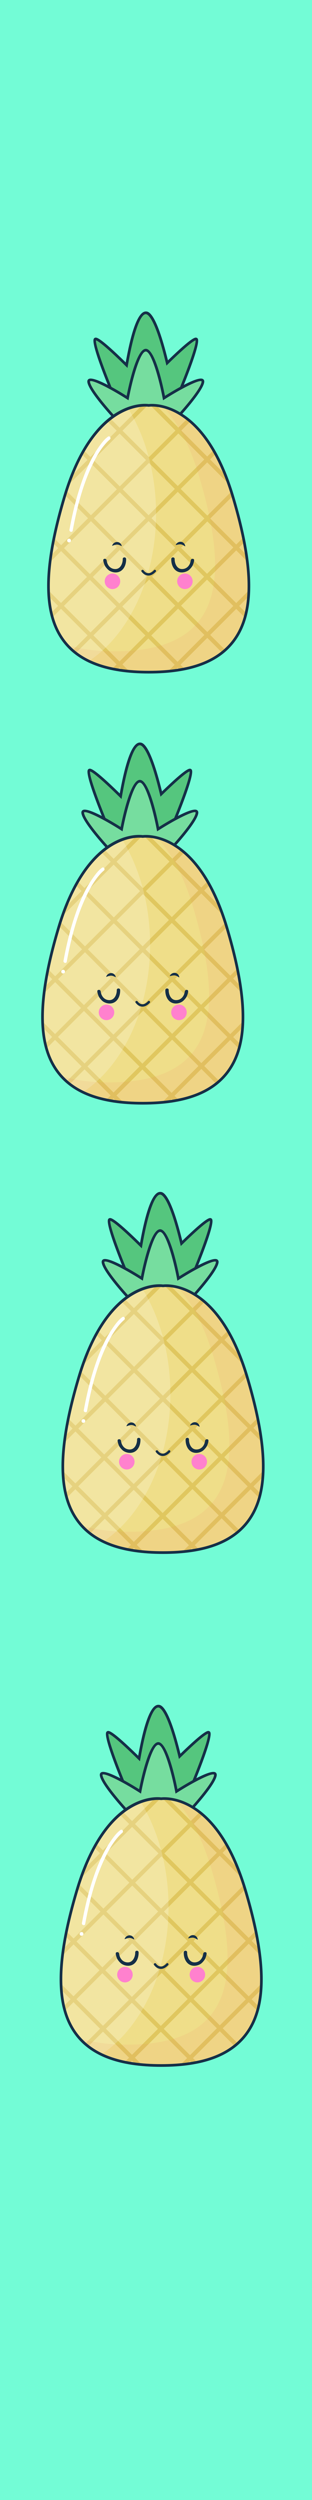 <?xml version='1.0' encoding='UTF-8'?>
<svg xmlns="http://www.w3.org/2000/svg" xmlns:xlink="http://www.w3.org/1999/xlink" xmlns:svg="http://www.w3.org/2000/svg" xmlns:serif="http://www.serif.com/" height="100%" style="fill-rule:evenodd;clip-rule:evenodd;" version="1.1" viewBox="73.75 860.0 12.5 100.0" width="100%">
    <g>
        <svg:rect x="73.75" y="860" width="12.5" height="100" style="fill:rgb(115,252,214);" />
        <svg:g transform="matrix(0.852,0,0,0.852,12.097,238.104)">
            <svg:g transform="matrix(0.127,0,0,0.127,55.559,720.394)">
                <svg:g>
                    <svg:g>
                        <svg:g>
                            <svg:g>
                                <svg:path d="M204.937,200.366C203.902,200.083 198.818,204.74 194.219,209.228C192.4,201.689 189.239,190.684 186.292,190.684C182.957,190.684 180.318,203.479 179.185,210.034C174.39,205.316 168.743,200.066 167.646,200.366C165.674,200.904 174.997,222.775 174.997,222.775L184.499,224.748L185.725,219.602L186.773,219.24L188.085,224.748L197.587,222.775C197.587,222.775 206.909,200.904 204.937,200.366Z" style="fill:rgb(85,198,126);fill-rule:nonzero;" />
                            </svg:g>
                            <svg:g>
                                <svg:path d="M187.711,225.336L186.415,219.893L186.148,219.985L184.874,225.336L174.641,223.212L174.539,222.972C173.093,219.579 165.934,202.544 167.011,200.321C167.118,200.099 167.298,199.944 167.517,199.884C168.033,199.748 169.086,199.454 178.86,209.012C181.086,196.518 183.586,190.185 186.295,190.185C187.231,190.185 190.052,190.184 194.5,208.26C203.563,199.471 204.581,199.752 205.071,199.884C205.29,199.944 205.469,200.099 205.577,200.321C206.653,202.544 199.495,219.579 198.049,222.972L197.946,223.212L187.711,225.336ZM175.355,222.339L184.126,224.16L185.303,219.22L187.132,218.588L188.459,224.16L197.229,222.339C201.251,212.879 205.045,202.525 204.713,200.875C204.167,201.032 202.109,202.227 194.568,209.586L193.939,210.2L193.733,209.346C189.666,192.494 187.009,191.185 186.292,191.185C184.231,191.185 181.697,198.44 179.678,210.119L179.515,211.06L178.834,210.39C170.631,202.319 168.44,201.037 167.87,200.874C167.539,202.524 171.333,212.878 175.355,222.339Z" style="fill:rgb(21,47,71);fill-rule:nonzero;" />
                            </svg:g>
                        </svg:g>
                        <svg:g>
                            <svg:g>
                                <svg:path d="M193.038,222.196C193.038,222.196 189.699,204.489 186.293,204.489C182.886,204.489 179.547,222.196 179.547,222.196C179.547,222.196 164.958,212.916 165.138,216.142C165.301,219.06 173.379,227.99 174.923,229.672C175.087,229.85 175.178,229.946 175.178,229.946L197.407,229.946C197.407,229.946 197.498,229.849 197.661,229.672C199.206,227.989 207.284,219.06 207.447,216.142C207.626,212.916 193.038,222.196 193.038,222.196Z" style="fill:rgb(118,221,159);fill-rule:nonzero;" />
                            </svg:g>
                            <svg:g>
                                <svg:path d="M197.622,230.447L174.961,230.447L174.555,230.012C172.27,227.522 164.806,219.168 164.638,216.17C164.603,215.555 164.94,215.263 165.143,215.144C167.074,214.019 175.715,219.2 179.194,221.382C180.015,217.21 182.887,203.989 186.292,203.989C189.696,203.989 192.568,217.21 193.389,221.382C196.868,219.199 205.513,214.01 207.439,215.144C207.643,215.263 207.979,215.555 207.945,216.17C207.777,219.173 200.312,227.523 198.028,230.011L197.622,230.447ZM175.395,229.447L197.188,229.447L197.292,229.335C201.672,224.564 206.829,218.24 206.948,216.115C206.952,216.036 206.939,216.008 206.938,216.008C206.216,215.351 199.968,218.382 193.306,222.618L192.683,223.014L192.546,222.288C191.191,215.104 188.355,204.988 186.292,204.988C184.228,204.988 181.392,215.104 180.037,222.288L179.9,223.013L179.277,222.617C172.619,218.382 166.376,215.355 165.642,216.01C165.643,216.01 165.631,216.04 165.635,216.114C165.754,218.235 170.91,224.561 175.29,229.334L175.395,229.447Z" style="fill:rgb(21,47,71);fill-rule:nonzero;" />
                            </svg:g>
                        </svg:g>
                    </svg:g>
                    <svg:g>
                        <svg:g>
                            <svg:g>
                                <svg:g>
                                    <svg:path d="M218.53,258.639C207.432,221.501 187.367,224.916 187.367,224.916C187.367,224.916 167.303,221.501 156.205,258.639C145.106,295.779 146.388,323.525 187.367,323.525C228.349,323.524 229.629,295.778 218.53,258.639Z" style="fill:rgb(239,222,137);fill-rule:nonzero;" />
                                </svg:g>
                                <svg:g>
                                    <svg:g>
                                        <svg:clipPath id="_clip3">
                                            <svg:path d="M218.53,258.639C207.432,221.501 187.367,224.916 187.367,224.916C187.367,224.916 167.303,221.501 156.205,258.639C145.106,295.779 146.388,323.525 187.367,323.525C228.349,323.524 229.629,295.778 218.53,258.639Z" />
                                        </svg:clipPath>
                                        <svg:g clip-path="url(#_clip3)">
                                            <svg:g>
                                                <svg:g>
                                                    <svg:g>
                                                        <svg:g transform="matrix(0.708,-0.706,0.706,0.708,-125.5,175.386)">
                                                            <svg:g>
                                                                <svg:rect x="47.058" y="238.808" width="204.886" height="1.53" style="fill:rgb(224,199,95);" />
                                                            </svg:g>
                                                        </svg:g>
                                                        <svg:g transform="matrix(0.707,-0.708,0.708,0.707,-130.13,186.849)">
                                                            <svg:g>
                                                                <svg:rect x="57.876" y="249.627" width="204.886" height="1.529" style="fill:rgb(224,199,95);" />
                                                            </svg:g>
                                                        </svg:g>
                                                    </svg:g>
                                                    <svg:g>
                                                        <svg:g transform="matrix(0.707,-0.708,0.708,0.707,-134.635,197.788)">
                                                            <svg:g>
                                                                <svg:rect x="68.695" y="260.446" width="204.886" height="1.53" style="fill:rgb(224,199,95);" />
                                                            </svg:g>
                                                        </svg:g>
                                                        <svg:g transform="matrix(0.707,-0.707,0.707,0.707,-139.06,208.339)">
                                                            <svg:g>
                                                                <svg:rect x="79.515" y="271.264" width="204.885" height="1.531" style="fill:rgb(224,199,95);" />
                                                            </svg:g>
                                                        </svg:g>
                                                    </svg:g>
                                                </svg:g>
                                                <svg:g>
                                                    <svg:g>
                                                        <svg:g transform="matrix(0.708,-0.707,0.707,0.708,-143.482,218.847)">
                                                            <svg:g>
                                                                <svg:rect x="90.333" y="282.083" width="204.887" height="1.53" style="fill:rgb(224,199,95);" />
                                                            </svg:g>
                                                        </svg:g>
                                                        <svg:g transform="matrix(0.707,-0.707,0.707,0.707,-148.025,229.993)">
                                                            <svg:g>
                                                                <svg:rect x="101.152" y="292.902" width="204.886" height="1.53" style="fill:rgb(224,199,95);" />
                                                            </svg:g>
                                                        </svg:g>
                                                    </svg:g>
                                                    <svg:g>
                                                        <svg:g transform="matrix(0.707,-0.707,0.707,0.707,-152.504,240.795)">
                                                            <svg:g>
                                                                <svg:rect x="111.97" y="303.721" width="204.886" height="1.531" style="fill:rgb(224,199,95);" />
                                                            </svg:g>
                                                        </svg:g>
                                                        <svg:g transform="matrix(0.708,-0.707,0.707,0.708,-156.953,251.42)">
                                                            <svg:g>
                                                                <svg:rect x="122.79" y="314.54" width="204.886" height="1.53" style="fill:rgb(224,199,95);" />
                                                            </svg:g>
                                                        </svg:g>
                                                    </svg:g>
                                                </svg:g>
                                            </svg:g>
                                            <svg:g>
                                                <svg:g>
                                                    <svg:g>
                                                        <svg:g transform="matrix(0.707,-0.707,0.707,0.707,-103.439,229.585)">
                                                            <svg:g>
                                                                <svg:rect x="224.467" y="137.13" width="1.531" height="204.886" style="fill:rgb(224,199,95);" />
                                                            </svg:g>
                                                        </svg:g>
                                                        <svg:g transform="matrix(0.708,-0.707,0.707,0.708,-114.24,224.784)">
                                                            <svg:g>
                                                                <svg:rect x="213.649" y="147.948" width="1.53" height="204.887" style="fill:rgb(224,199,95);" />
                                                            </svg:g>
                                                        </svg:g>
                                                    </svg:g>
                                                    <svg:g>
                                                        <svg:g transform="matrix(0.707,-0.707,0.707,0.707,-125.072,220.47)">
                                                            <svg:g>
                                                                <svg:rect x="202.831" y="158.767" width="1.529" height="204.887" style="fill:rgb(224,199,95);" />
                                                            </svg:g>
                                                        </svg:g>
                                                        <svg:g transform="matrix(0.707,-0.707,0.707,0.707,-135.888,215.974)">
                                                            <svg:g>
                                                                <svg:rect x="192.012" y="169.586" width="1.529" height="204.886" style="fill:rgb(224,199,95);" />
                                                            </svg:g>
                                                        </svg:g>
                                                    </svg:g>
                                                </svg:g>
                                                <svg:g>
                                                    <svg:g>
                                                        <svg:g transform="matrix(0.708,-0.707,0.707,0.708,-146.644,211.204)">
                                                            <svg:g>
                                                                <svg:rect x="181.192" y="180.405" width="1.531" height="204.887" style="fill:rgb(224,199,95);" />
                                                            </svg:g>
                                                        </svg:g>
                                                        <svg:g transform="matrix(0.707,-0.707,0.707,0.707,-157.565,207.163)">
                                                            <svg:g>
                                                                <svg:rect x="170.373" y="191.224" width="1.53" height="204.886" style="fill:rgb(224,199,95);" />
                                                            </svg:g>
                                                        </svg:g>
                                                    </svg:g>
                                                    <svg:g>
                                                        <svg:g transform="matrix(0.707,-0.708,0.708,0.707,-168.437,202.834)">
                                                            <svg:g>
                                                                <svg:rect x="159.554" y="202.043" width="1.53" height="204.886" style="fill:rgb(224,199,95);" />
                                                            </svg:g>
                                                        </svg:g>
                                                        <svg:g transform="matrix(0.707,-0.708,0.708,0.707,-179.275,198.368)">
                                                            <svg:g>
                                                                <svg:rect x="148.736" y="212.862" width="1.529" height="204.886" style="fill:rgb(224,199,95);" />
                                                            </svg:g>
                                                        </svg:g>
                                                    </svg:g>
                                                </svg:g>
                                            </svg:g>
                                        </svg:g>
                                    </svg:g>
                                </svg:g>
                                <svg:path d="M179.762,226.03C172.913,228.549 162.918,236.172 156.205,258.639C147.63,287.335 146.451,310.418 165.257,319.433C179.953,309.65 190.09,288.937 190.09,264.964C190.091,250.13 186.203,236.551 179.762,226.03Z" style="fill:white;fill-opacity:0.2;fill-rule:nonzero;" />
                            </svg:g>
                            <svg:g opacity="0.1">
                                <svg:path d="M218.53,258.639C210.999,233.435 199.343,226.915 192.626,225.323C197.352,230.299 202.189,238.247 205.98,250.933C217.079,288.073 215.798,315.819 174.818,315.819C167.822,315.819 162.008,314.993 157.19,313.465C162.916,319.872 172.528,323.524 187.367,323.524C228.349,323.524 229.629,295.778 218.53,258.639Z" style="fill:rgb(232,119,93);fill-rule:nonzero;" />
                            </svg:g>
                        </svg:g>
                        <svg:g>
                            <svg:g>
                                <svg:g>
                                    <svg:path d="M203.581,284.2C203.902,283.561 204.11,282.87 204.188,282.213C204.281,281.409 203.024,281.418 202.933,282.213C202.727,283.97 201.528,285.434 199.67,285.408C197.788,285.385 196.941,283.263 196.98,281.704C197.001,280.894 195.746,280.895 195.725,281.704C195.662,284.196 196.973,286.691 199.67,286.665C200.566,286.653 201.433,286.341 202.09,285.894C203.031,285.177 203.581,284.2 203.581,284.2Z" style="fill:rgb(21,47,71);fill-rule:nonzero;" />
                                </svg:g>
                                <svg:g>
                                    <svg:path d="M171.153,284.2C170.834,283.561 170.626,282.87 170.548,282.213C170.455,281.409 171.712,281.418 171.805,282.213C172.01,283.97 173.208,285.434 175.067,285.408C176.948,285.385 177.794,283.263 177.756,281.704C177.736,280.894 178.991,280.895 179.013,281.704C179.074,284.196 177.763,286.691 175.067,286.665C174.171,286.653 173.304,286.341 172.647,285.894C171.706,285.177 171.153,284.2 171.153,284.2Z" style="fill:rgb(21,47,71);fill-rule:nonzero;" />
                                </svg:g>
                            </svg:g>
                            <svg:g>
                                <svg:g>
                                    <svg:path d="M173.819,276.837C173.819,276.837 173.869,276.522 174.142,276.17C174.281,275.994 174.47,275.803 174.728,275.661C174.988,275.513 175.31,275.414 175.651,275.415C175.823,275.41 175.987,275.454 176.151,275.49C176.312,275.523 176.447,275.624 176.584,275.687C176.835,275.855 177.022,276.052 177.139,276.252C177.275,276.43 177.315,276.621 177.359,276.739C177.394,276.864 177.404,276.94 177.404,276.94C177.404,276.94 177.33,276.913 177.212,276.862C177.092,276.814 176.953,276.724 176.771,276.658C176.602,276.573 176.408,276.511 176.217,276.442C176.025,276.409 175.84,276.351 175.649,276.369C175.46,276.347 175.258,276.397 175.057,276.434C174.852,276.478 174.657,276.546 174.472,276.604C174.078,276.743 173.819,276.837 173.819,276.837Z" style="fill:rgb(21,47,71);fill-rule:nonzero;" />
                                </svg:g>
                                <svg:g>
                                    <svg:path d="M197.353,276.557C197.353,276.557 197.433,276.253 197.747,275.929C197.9,275.768 198.11,275.598 198.383,275.484C198.653,275.366 198.987,275.299 199.325,275.336C199.494,275.347 199.654,275.411 199.814,275.459C199.971,275.511 200.093,275.625 200.223,275.7C200.454,275.898 200.623,276.112 200.712,276.32C200.83,276.51 200.854,276.707 200.884,276.826C200.906,276.958 200.91,277.03 200.91,277.03C200.91,277.03 200.839,277 200.725,276.934C200.614,276.879 200.478,276.772 200.308,276.687C200.145,276.587 199.959,276.501 199.779,276.416C199.588,276.359 199.415,276.283 199.22,276.281C199.031,276.244 198.828,276.271 198.623,276.287C198.417,276.311 198.215,276.359 198.024,276.396C197.621,276.491 197.353,276.557 197.353,276.557Z" style="fill:rgb(21,47,71);fill-rule:nonzero;" />
                                </svg:g>
                            </svg:g>
                            <svg:g>
                                <svg:g>
                                    <svg:path d="M184.719,286.341C185.101,286.893 185.657,287.369 186.281,287.621C187.701,288.191 188.98,287.452 189.965,286.432C190.36,286.02 189.736,285.394 189.339,285.805C188.564,286.609 187.587,287.274 186.469,286.741C186.093,286.558 185.713,286.226 185.483,285.895C185.16,285.429 184.392,285.87 184.719,286.341Z" style="fill:rgb(21,47,71);fill-rule:nonzero;" />
                                </svg:g>
                            </svg:g>
                            <svg:g>
                                <svg:g>
                                    <svg:path d="M176.821,289.935C176.821,291.522 175.537,292.805 173.951,292.805C172.367,292.805 171.082,291.522 171.082,289.935C171.082,288.351 172.367,287.066 173.951,287.066C175.537,287.066 176.821,288.352 176.821,289.935Z" style="fill:rgb(255,129,206);fill-rule:nonzero;" />
                                </svg:g>
                                <svg:g>
                                    <svg:path d="M203.65,289.935C203.65,291.522 202.364,292.805 200.781,292.805C199.194,292.805 197.911,291.522 197.911,289.935C197.911,288.351 199.194,287.066 200.781,287.066C202.364,287.066 203.65,288.352 203.65,289.935Z" style="fill:rgb(255,129,206);fill-rule:nonzero;" />
                                </svg:g>
                            </svg:g>
                        </svg:g>
                        <svg:g>
                            <svg:path d="M187.367,324.024C171.834,324.024 161.394,320.146 155.452,312.169C147.776,301.863 147.863,284.808 155.726,258.495C161.505,239.156 169.774,230.922 175.693,227.42C181.821,223.794 186.676,224.311 187.372,224.411C188.862,224.228 208.289,222.616 219.009,258.495C226.872,284.808 226.959,301.863 219.283,312.169C213.341,320.147 202.901,324.024 187.367,324.024ZM186.157,225.346C181.821,225.346 166.006,227.586 156.684,258.782C148.919,284.765 148.783,301.54 156.254,311.571C161.994,319.278 172.172,323.024 187.367,323.024C202.563,323.024 212.741,319.278 218.481,311.571C225.953,301.54 225.816,284.766 218.051,258.782C207.227,222.559 187.648,225.373 187.45,225.409L187.368,225.423L187.284,225.409C187.257,225.405 186.856,225.346 186.157,225.346Z" style="fill:rgb(21,47,71);fill-rule:nonzero;" />
                        </svg:g>
                    </svg:g>
                </svg:g>
                <svg:g>
                    <svg:g>
                        <svg:path d="M172.312,236.463C170.906,237.452 169.804,238.976 168.832,240.36C165.685,244.842 163.575,250.056 161.886,255.234C160.219,260.343 159.001,265.588 158.025,270.869C157.88,271.655 159.084,271.993 159.23,271.201C160.704,263.218 162.691,255.186 166.096,247.784C167.603,244.507 169.393,241.167 171.895,238.528C172.161,238.247 172.438,237.979 172.726,237.722C172.916,237.552 172.966,237.526 172.942,237.542C173.596,237.083 172.972,235.998 172.312,236.463Z" style="fill:white;fill-rule:nonzero;" />
                    </svg:g>
                    <svg:path d="M158.583,274.873C158.583,275.258 158.271,275.569 157.887,275.569C157.502,275.569 157.191,275.257 157.191,274.873C157.191,274.488 157.503,274.177 157.887,274.177C158.271,274.177 158.583,274.488 158.583,274.873Z" style="fill:white;fill-rule:nonzero;" />
                </svg:g>
            </svg:g>
            <svg:g transform="matrix(0.127,0,0,0.127,55.279,740.632)">
                <svg:g>
                    <svg:g>
                        <svg:g>
                            <svg:g>
                                <svg:path d="M204.937,200.366C203.902,200.083 198.818,204.74 194.219,209.228C192.4,201.689 189.239,190.684 186.292,190.684C182.957,190.684 180.318,203.479 179.185,210.034C174.39,205.316 168.743,200.066 167.646,200.366C165.674,200.904 174.997,222.775 174.997,222.775L184.499,224.748L185.725,219.602L186.773,219.24L188.085,224.748L197.587,222.775C197.587,222.775 206.909,200.904 204.937,200.366Z" style="fill:rgb(85,198,126);fill-rule:nonzero;" />
                            </svg:g>
                            <svg:g>
                                <svg:path d="M187.711,225.336L186.415,219.893L186.148,219.985L184.874,225.336L174.641,223.212L174.539,222.972C173.093,219.579 165.934,202.544 167.011,200.321C167.118,200.099 167.298,199.944 167.517,199.884C168.033,199.748 169.086,199.454 178.86,209.012C181.086,196.518 183.586,190.185 186.295,190.185C187.231,190.185 190.052,190.184 194.5,208.26C203.563,199.471 204.581,199.752 205.071,199.884C205.29,199.944 205.469,200.099 205.577,200.321C206.653,202.544 199.495,219.579 198.049,222.972L197.946,223.212L187.711,225.336ZM175.355,222.339L184.126,224.16L185.303,219.22L187.132,218.588L188.459,224.16L197.229,222.339C201.251,212.879 205.045,202.525 204.713,200.875C204.167,201.032 202.109,202.227 194.568,209.586L193.939,210.2L193.733,209.346C189.666,192.494 187.009,191.185 186.292,191.185C184.231,191.185 181.697,198.44 179.678,210.119L179.515,211.06L178.834,210.39C170.631,202.319 168.44,201.037 167.87,200.874C167.539,202.524 171.333,212.878 175.355,222.339Z" style="fill:rgb(21,47,71);fill-rule:nonzero;" />
                            </svg:g>
                        </svg:g>
                        <svg:g>
                            <svg:g>
                                <svg:path d="M193.038,222.196C193.038,222.196 189.699,204.489 186.293,204.489C182.886,204.489 179.547,222.196 179.547,222.196C179.547,222.196 164.958,212.916 165.138,216.142C165.301,219.06 173.379,227.99 174.923,229.672C175.087,229.85 175.178,229.946 175.178,229.946L197.407,229.946C197.407,229.946 197.498,229.849 197.661,229.672C199.206,227.989 207.284,219.06 207.447,216.142C207.626,212.916 193.038,222.196 193.038,222.196Z" style="fill:rgb(118,221,159);fill-rule:nonzero;" />
                            </svg:g>
                            <svg:g>
                                <svg:path d="M197.622,230.447L174.961,230.447L174.555,230.012C172.27,227.522 164.806,219.168 164.638,216.17C164.603,215.555 164.94,215.263 165.143,215.144C167.074,214.019 175.715,219.2 179.194,221.382C180.015,217.21 182.887,203.989 186.292,203.989C189.696,203.989 192.568,217.21 193.389,221.382C196.868,219.199 205.513,214.01 207.439,215.144C207.643,215.263 207.979,215.555 207.945,216.17C207.777,219.173 200.312,227.523 198.028,230.011L197.622,230.447ZM175.395,229.447L197.188,229.447L197.292,229.335C201.672,224.564 206.829,218.24 206.948,216.115C206.952,216.036 206.939,216.008 206.938,216.008C206.216,215.351 199.968,218.382 193.306,222.618L192.683,223.014L192.546,222.288C191.191,215.104 188.355,204.988 186.292,204.988C184.228,204.988 181.392,215.104 180.037,222.288L179.9,223.013L179.277,222.617C172.619,218.382 166.376,215.355 165.642,216.01C165.643,216.01 165.631,216.04 165.635,216.114C165.754,218.235 170.91,224.561 175.29,229.334L175.395,229.447Z" style="fill:rgb(21,47,71);fill-rule:nonzero;" />
                            </svg:g>
                        </svg:g>
                    </svg:g>
                    <svg:g>
                        <svg:g>
                            <svg:g>
                                <svg:g>
                                    <svg:path d="M218.53,258.639C207.432,221.501 187.367,224.916 187.367,224.916C187.367,224.916 167.303,221.501 156.205,258.639C145.106,295.779 146.388,323.525 187.367,323.525C228.349,323.524 229.629,295.778 218.53,258.639Z" style="fill:rgb(239,222,137);fill-rule:nonzero;" />
                                </svg:g>
                                <svg:g>
                                    <svg:g>
                                        <svg:clipPath id="_clip4">
                                            <svg:path d="M218.53,258.639C207.432,221.501 187.367,224.916 187.367,224.916C187.367,224.916 167.303,221.501 156.205,258.639C145.106,295.779 146.388,323.525 187.367,323.525C228.349,323.524 229.629,295.778 218.53,258.639Z" />
                                        </svg:clipPath>
                                        <svg:g clip-path="url(#_clip4)">
                                            <svg:g>
                                                <svg:g>
                                                    <svg:g>
                                                        <svg:g transform="matrix(0.708,-0.706,0.706,0.708,-125.5,175.386)">
                                                            <svg:g>
                                                                <svg:rect x="47.058" y="238.808" width="204.886" height="1.53" style="fill:rgb(224,199,95);" />
                                                            </svg:g>
                                                        </svg:g>
                                                        <svg:g transform="matrix(0.707,-0.708,0.708,0.707,-130.13,186.849)">
                                                            <svg:g>
                                                                <svg:rect x="57.876" y="249.627" width="204.886" height="1.529" style="fill:rgb(224,199,95);" />
                                                            </svg:g>
                                                        </svg:g>
                                                    </svg:g>
                                                    <svg:g>
                                                        <svg:g transform="matrix(0.707,-0.708,0.708,0.707,-134.635,197.788)">
                                                            <svg:g>
                                                                <svg:rect x="68.695" y="260.446" width="204.886" height="1.53" style="fill:rgb(224,199,95);" />
                                                            </svg:g>
                                                        </svg:g>
                                                        <svg:g transform="matrix(0.707,-0.707,0.707,0.707,-139.06,208.339)">
                                                            <svg:g>
                                                                <svg:rect x="79.515" y="271.264" width="204.885" height="1.531" style="fill:rgb(224,199,95);" />
                                                            </svg:g>
                                                        </svg:g>
                                                    </svg:g>
                                                </svg:g>
                                                <svg:g>
                                                    <svg:g>
                                                        <svg:g transform="matrix(0.708,-0.707,0.707,0.708,-143.482,218.847)">
                                                            <svg:g>
                                                                <svg:rect x="90.333" y="282.083" width="204.887" height="1.53" style="fill:rgb(224,199,95);" />
                                                            </svg:g>
                                                        </svg:g>
                                                        <svg:g transform="matrix(0.707,-0.707,0.707,0.707,-148.025,229.993)">
                                                            <svg:g>
                                                                <svg:rect x="101.152" y="292.902" width="204.886" height="1.53" style="fill:rgb(224,199,95);" />
                                                            </svg:g>
                                                        </svg:g>
                                                    </svg:g>
                                                    <svg:g>
                                                        <svg:g transform="matrix(0.707,-0.707,0.707,0.707,-152.504,240.795)">
                                                            <svg:g>
                                                                <svg:rect x="111.97" y="303.721" width="204.886" height="1.531" style="fill:rgb(224,199,95);" />
                                                            </svg:g>
                                                        </svg:g>
                                                        <svg:g transform="matrix(0.708,-0.707,0.707,0.708,-156.953,251.42)">
                                                            <svg:g>
                                                                <svg:rect x="122.79" y="314.54" width="204.886" height="1.53" style="fill:rgb(224,199,95);" />
                                                            </svg:g>
                                                        </svg:g>
                                                    </svg:g>
                                                </svg:g>
                                            </svg:g>
                                            <svg:g>
                                                <svg:g>
                                                    <svg:g>
                                                        <svg:g transform="matrix(0.707,-0.707,0.707,0.707,-103.439,229.585)">
                                                            <svg:g>
                                                                <svg:rect x="224.467" y="137.13" width="1.531" height="204.886" style="fill:rgb(224,199,95);" />
                                                            </svg:g>
                                                        </svg:g>
                                                        <svg:g transform="matrix(0.708,-0.707,0.707,0.708,-114.24,224.784)">
                                                            <svg:g>
                                                                <svg:rect x="213.649" y="147.948" width="1.53" height="204.887" style="fill:rgb(224,199,95);" />
                                                            </svg:g>
                                                        </svg:g>
                                                    </svg:g>
                                                    <svg:g>
                                                        <svg:g transform="matrix(0.707,-0.707,0.707,0.707,-125.072,220.47)">
                                                            <svg:g>
                                                                <svg:rect x="202.831" y="158.767" width="1.529" height="204.887" style="fill:rgb(224,199,95);" />
                                                            </svg:g>
                                                        </svg:g>
                                                        <svg:g transform="matrix(0.707,-0.707,0.707,0.707,-135.888,215.974)">
                                                            <svg:g>
                                                                <svg:rect x="192.012" y="169.586" width="1.529" height="204.886" style="fill:rgb(224,199,95);" />
                                                            </svg:g>
                                                        </svg:g>
                                                    </svg:g>
                                                </svg:g>
                                                <svg:g>
                                                    <svg:g>
                                                        <svg:g transform="matrix(0.708,-0.707,0.707,0.708,-146.644,211.204)">
                                                            <svg:g>
                                                                <svg:rect x="181.192" y="180.405" width="1.531" height="204.887" style="fill:rgb(224,199,95);" />
                                                            </svg:g>
                                                        </svg:g>
                                                        <svg:g transform="matrix(0.707,-0.707,0.707,0.707,-157.565,207.163)">
                                                            <svg:g>
                                                                <svg:rect x="170.373" y="191.224" width="1.53" height="204.886" style="fill:rgb(224,199,95);" />
                                                            </svg:g>
                                                        </svg:g>
                                                    </svg:g>
                                                    <svg:g>
                                                        <svg:g transform="matrix(0.707,-0.708,0.708,0.707,-168.437,202.834)">
                                                            <svg:g>
                                                                <svg:rect x="159.554" y="202.043" width="1.53" height="204.886" style="fill:rgb(224,199,95);" />
                                                            </svg:g>
                                                        </svg:g>
                                                        <svg:g transform="matrix(0.707,-0.708,0.708,0.707,-179.275,198.368)">
                                                            <svg:g>
                                                                <svg:rect x="148.736" y="212.862" width="1.529" height="204.886" style="fill:rgb(224,199,95);" />
                                                            </svg:g>
                                                        </svg:g>
                                                    </svg:g>
                                                </svg:g>
                                            </svg:g>
                                        </svg:g>
                                    </svg:g>
                                </svg:g>
                                <svg:path d="M179.762,226.03C172.913,228.549 162.918,236.172 156.205,258.639C147.63,287.335 146.451,310.418 165.257,319.433C179.953,309.65 190.09,288.937 190.09,264.964C190.091,250.13 186.203,236.551 179.762,226.03Z" style="fill:white;fill-opacity:0.2;fill-rule:nonzero;" />
                            </svg:g>
                            <svg:g opacity="0.1">
                                <svg:path d="M218.53,258.639C210.999,233.435 199.343,226.915 192.626,225.323C197.352,230.299 202.189,238.247 205.98,250.933C217.079,288.073 215.798,315.819 174.818,315.819C167.822,315.819 162.008,314.993 157.19,313.465C162.916,319.872 172.528,323.524 187.367,323.524C228.349,323.524 229.629,295.778 218.53,258.639Z" style="fill:rgb(232,119,93);fill-rule:nonzero;" />
                            </svg:g>
                        </svg:g>
                        <svg:g>
                            <svg:g>
                                <svg:g>
                                    <svg:path d="M203.581,284.2C203.902,283.561 204.11,282.87 204.188,282.213C204.281,281.409 203.024,281.418 202.933,282.213C202.727,283.97 201.528,285.434 199.67,285.408C197.788,285.385 196.941,283.263 196.98,281.704C197.001,280.894 195.746,280.895 195.725,281.704C195.662,284.196 196.973,286.691 199.67,286.665C200.566,286.653 201.433,286.341 202.09,285.894C203.031,285.177 203.581,284.2 203.581,284.2Z" style="fill:rgb(21,47,71);fill-rule:nonzero;" />
                                </svg:g>
                                <svg:g>
                                    <svg:path d="M171.153,284.2C170.834,283.561 170.626,282.87 170.548,282.213C170.455,281.409 171.712,281.418 171.805,282.213C172.01,283.97 173.208,285.434 175.067,285.408C176.948,285.385 177.794,283.263 177.756,281.704C177.736,280.894 178.991,280.895 179.013,281.704C179.074,284.196 177.763,286.691 175.067,286.665C174.171,286.653 173.304,286.341 172.647,285.894C171.706,285.177 171.153,284.2 171.153,284.2Z" style="fill:rgb(21,47,71);fill-rule:nonzero;" />
                                </svg:g>
                            </svg:g>
                            <svg:g>
                                <svg:g>
                                    <svg:path d="M173.819,276.837C173.819,276.837 173.869,276.522 174.142,276.17C174.281,275.994 174.47,275.803 174.728,275.661C174.988,275.513 175.31,275.414 175.651,275.415C175.823,275.41 175.987,275.454 176.151,275.49C176.312,275.523 176.447,275.624 176.584,275.687C176.835,275.855 177.022,276.052 177.139,276.252C177.275,276.43 177.315,276.621 177.359,276.739C177.394,276.864 177.404,276.94 177.404,276.94C177.404,276.94 177.33,276.913 177.212,276.862C177.092,276.814 176.953,276.724 176.771,276.658C176.602,276.573 176.408,276.511 176.217,276.442C176.025,276.409 175.84,276.351 175.649,276.369C175.46,276.347 175.258,276.397 175.057,276.434C174.852,276.478 174.657,276.546 174.472,276.604C174.078,276.743 173.819,276.837 173.819,276.837Z" style="fill:rgb(21,47,71);fill-rule:nonzero;" />
                                </svg:g>
                                <svg:g>
                                    <svg:path d="M197.353,276.557C197.353,276.557 197.433,276.253 197.747,275.929C197.9,275.768 198.11,275.598 198.383,275.484C198.653,275.366 198.987,275.299 199.325,275.336C199.494,275.347 199.654,275.411 199.814,275.459C199.971,275.511 200.093,275.625 200.223,275.7C200.454,275.898 200.623,276.112 200.712,276.32C200.83,276.51 200.854,276.707 200.884,276.826C200.906,276.958 200.91,277.03 200.91,277.03C200.91,277.03 200.839,277 200.725,276.934C200.614,276.879 200.478,276.772 200.308,276.687C200.145,276.587 199.959,276.501 199.779,276.416C199.588,276.359 199.415,276.283 199.22,276.281C199.031,276.244 198.828,276.271 198.623,276.287C198.417,276.311 198.215,276.359 198.024,276.396C197.621,276.491 197.353,276.557 197.353,276.557Z" style="fill:rgb(21,47,71);fill-rule:nonzero;" />
                                </svg:g>
                            </svg:g>
                            <svg:g>
                                <svg:g>
                                    <svg:path d="M184.719,286.341C185.101,286.893 185.657,287.369 186.281,287.621C187.701,288.191 188.98,287.452 189.965,286.432C190.36,286.02 189.736,285.394 189.339,285.805C188.564,286.609 187.587,287.274 186.469,286.741C186.093,286.558 185.713,286.226 185.483,285.895C185.16,285.429 184.392,285.87 184.719,286.341Z" style="fill:rgb(21,47,71);fill-rule:nonzero;" />
                                </svg:g>
                            </svg:g>
                            <svg:g>
                                <svg:g>
                                    <svg:path d="M176.821,289.935C176.821,291.522 175.537,292.805 173.951,292.805C172.367,292.805 171.082,291.522 171.082,289.935C171.082,288.351 172.367,287.066 173.951,287.066C175.537,287.066 176.821,288.352 176.821,289.935Z" style="fill:rgb(255,129,206);fill-rule:nonzero;" />
                                </svg:g>
                                <svg:g>
                                    <svg:path d="M203.65,289.935C203.65,291.522 202.364,292.805 200.781,292.805C199.194,292.805 197.911,291.522 197.911,289.935C197.911,288.351 199.194,287.066 200.781,287.066C202.364,287.066 203.65,288.352 203.65,289.935Z" style="fill:rgb(255,129,206);fill-rule:nonzero;" />
                                </svg:g>
                            </svg:g>
                        </svg:g>
                        <svg:g>
                            <svg:path d="M187.367,324.024C171.834,324.024 161.394,320.146 155.452,312.169C147.776,301.863 147.863,284.808 155.726,258.495C161.505,239.156 169.774,230.922 175.693,227.42C181.821,223.794 186.676,224.311 187.372,224.411C188.862,224.228 208.289,222.616 219.009,258.495C226.872,284.808 226.959,301.863 219.283,312.169C213.341,320.147 202.901,324.024 187.367,324.024ZM186.157,225.346C181.821,225.346 166.006,227.586 156.684,258.782C148.919,284.765 148.783,301.54 156.254,311.571C161.994,319.278 172.172,323.024 187.367,323.024C202.563,323.024 212.741,319.278 218.481,311.571C225.953,301.54 225.816,284.766 218.051,258.782C207.227,222.559 187.648,225.373 187.45,225.409L187.368,225.423L187.284,225.409C187.257,225.405 186.856,225.346 186.157,225.346Z" style="fill:rgb(21,47,71);fill-rule:nonzero;" />
                        </svg:g>
                    </svg:g>
                </svg:g>
                <svg:g>
                    <svg:g>
                        <svg:path d="M172.312,236.463C170.906,237.452 169.804,238.976 168.832,240.36C165.685,244.842 163.575,250.056 161.886,255.234C160.219,260.343 159.001,265.588 158.025,270.869C157.88,271.655 159.084,271.993 159.23,271.201C160.704,263.218 162.691,255.186 166.096,247.784C167.603,244.507 169.393,241.167 171.895,238.528C172.161,238.247 172.438,237.979 172.726,237.722C172.916,237.552 172.966,237.526 172.942,237.542C173.596,237.083 172.972,235.998 172.312,236.463Z" style="fill:white;fill-rule:nonzero;" />
                    </svg:g>
                    <svg:path d="M158.583,274.873C158.583,275.258 158.271,275.569 157.887,275.569C157.502,275.569 157.191,275.257 157.191,274.873C157.191,274.488 157.503,274.177 157.887,274.177C158.271,274.177 158.583,274.488 158.583,274.873Z" style="fill:white;fill-rule:nonzero;" />
                </svg:g>
            </svg:g>
            <svg:g transform="matrix(0.127,0,0,0.127,56.233,761.729)">
                <svg:g>
                    <svg:g>
                        <svg:g>
                            <svg:g>
                                <svg:path d="M204.937,200.366C203.902,200.083 198.818,204.74 194.219,209.228C192.4,201.689 189.239,190.684 186.292,190.684C182.957,190.684 180.318,203.479 179.185,210.034C174.39,205.316 168.743,200.066 167.646,200.366C165.674,200.904 174.997,222.775 174.997,222.775L184.499,224.748L185.725,219.602L186.773,219.24L188.085,224.748L197.587,222.775C197.587,222.775 206.909,200.904 204.937,200.366Z" style="fill:rgb(85,198,126);fill-rule:nonzero;" />
                            </svg:g>
                            <svg:g>
                                <svg:path d="M187.711,225.336L186.415,219.893L186.148,219.985L184.874,225.336L174.641,223.212L174.539,222.972C173.093,219.579 165.934,202.544 167.011,200.321C167.118,200.099 167.298,199.944 167.517,199.884C168.033,199.748 169.086,199.454 178.86,209.012C181.086,196.518 183.586,190.185 186.295,190.185C187.231,190.185 190.052,190.184 194.5,208.26C203.563,199.471 204.581,199.752 205.071,199.884C205.29,199.944 205.469,200.099 205.577,200.321C206.653,202.544 199.495,219.579 198.049,222.972L197.946,223.212L187.711,225.336ZM175.355,222.339L184.126,224.16L185.303,219.22L187.132,218.588L188.459,224.16L197.229,222.339C201.251,212.879 205.045,202.525 204.713,200.875C204.167,201.032 202.109,202.227 194.568,209.586L193.939,210.2L193.733,209.346C189.666,192.494 187.009,191.185 186.292,191.185C184.231,191.185 181.697,198.44 179.678,210.119L179.515,211.06L178.834,210.39C170.631,202.319 168.44,201.037 167.87,200.874C167.539,202.524 171.333,212.878 175.355,222.339Z" style="fill:rgb(21,47,71);fill-rule:nonzero;" />
                            </svg:g>
                        </svg:g>
                        <svg:g>
                            <svg:g>
                                <svg:path d="M193.038,222.196C193.038,222.196 189.699,204.489 186.293,204.489C182.886,204.489 179.547,222.196 179.547,222.196C179.547,222.196 164.958,212.916 165.138,216.142C165.301,219.06 173.379,227.99 174.923,229.672C175.087,229.85 175.178,229.946 175.178,229.946L197.407,229.946C197.407,229.946 197.498,229.849 197.661,229.672C199.206,227.989 207.284,219.06 207.447,216.142C207.626,212.916 193.038,222.196 193.038,222.196Z" style="fill:rgb(118,221,159);fill-rule:nonzero;" />
                            </svg:g>
                            <svg:g>
                                <svg:path d="M197.622,230.447L174.961,230.447L174.555,230.012C172.27,227.522 164.806,219.168 164.638,216.17C164.603,215.555 164.94,215.263 165.143,215.144C167.074,214.019 175.715,219.2 179.194,221.382C180.015,217.21 182.887,203.989 186.292,203.989C189.696,203.989 192.568,217.21 193.389,221.382C196.868,219.199 205.513,214.01 207.439,215.144C207.643,215.263 207.979,215.555 207.945,216.17C207.777,219.173 200.312,227.523 198.028,230.011L197.622,230.447ZM175.395,229.447L197.188,229.447L197.292,229.335C201.672,224.564 206.829,218.24 206.948,216.115C206.952,216.036 206.939,216.008 206.938,216.008C206.216,215.351 199.968,218.382 193.306,222.618L192.683,223.014L192.546,222.288C191.191,215.104 188.355,204.988 186.292,204.988C184.228,204.988 181.392,215.104 180.037,222.288L179.9,223.013L179.277,222.617C172.619,218.382 166.376,215.355 165.642,216.01C165.643,216.01 165.631,216.04 165.635,216.114C165.754,218.235 170.91,224.561 175.29,229.334L175.395,229.447Z" style="fill:rgb(21,47,71);fill-rule:nonzero;" />
                            </svg:g>
                        </svg:g>
                    </svg:g>
                    <svg:g>
                        <svg:g>
                            <svg:g>
                                <svg:g>
                                    <svg:path d="M218.53,258.639C207.432,221.501 187.367,224.916 187.367,224.916C187.367,224.916 167.303,221.501 156.205,258.639C145.106,295.779 146.388,323.525 187.367,323.525C228.349,323.524 229.629,295.778 218.53,258.639Z" style="fill:rgb(239,222,137);fill-rule:nonzero;" />
                                </svg:g>
                                <svg:g>
                                    <svg:g>
                                        <svg:clipPath id="_clip5">
                                            <svg:path d="M218.53,258.639C207.432,221.501 187.367,224.916 187.367,224.916C187.367,224.916 167.303,221.501 156.205,258.639C145.106,295.779 146.388,323.525 187.367,323.525C228.349,323.524 229.629,295.778 218.53,258.639Z" />
                                        </svg:clipPath>
                                        <svg:g clip-path="url(#_clip5)">
                                            <svg:g>
                                                <svg:g>
                                                    <svg:g>
                                                        <svg:g transform="matrix(0.708,-0.706,0.706,0.708,-125.5,175.386)">
                                                            <svg:g>
                                                                <svg:rect x="47.058" y="238.808" width="204.886" height="1.53" style="fill:rgb(224,199,95);" />
                                                            </svg:g>
                                                        </svg:g>
                                                        <svg:g transform="matrix(0.707,-0.708,0.708,0.707,-130.13,186.849)">
                                                            <svg:g>
                                                                <svg:rect x="57.876" y="249.627" width="204.886" height="1.529" style="fill:rgb(224,199,95);" />
                                                            </svg:g>
                                                        </svg:g>
                                                    </svg:g>
                                                    <svg:g>
                                                        <svg:g transform="matrix(0.707,-0.708,0.708,0.707,-134.635,197.788)">
                                                            <svg:g>
                                                                <svg:rect x="68.695" y="260.446" width="204.886" height="1.53" style="fill:rgb(224,199,95);" />
                                                            </svg:g>
                                                        </svg:g>
                                                        <svg:g transform="matrix(0.707,-0.707,0.707,0.707,-139.06,208.339)">
                                                            <svg:g>
                                                                <svg:rect x="79.515" y="271.264" width="204.885" height="1.531" style="fill:rgb(224,199,95);" />
                                                            </svg:g>
                                                        </svg:g>
                                                    </svg:g>
                                                </svg:g>
                                                <svg:g>
                                                    <svg:g>
                                                        <svg:g transform="matrix(0.708,-0.707,0.707,0.708,-143.482,218.847)">
                                                            <svg:g>
                                                                <svg:rect x="90.333" y="282.083" width="204.887" height="1.53" style="fill:rgb(224,199,95);" />
                                                            </svg:g>
                                                        </svg:g>
                                                        <svg:g transform="matrix(0.707,-0.707,0.707,0.707,-148.025,229.993)">
                                                            <svg:g>
                                                                <svg:rect x="101.152" y="292.902" width="204.886" height="1.53" style="fill:rgb(224,199,95);" />
                                                            </svg:g>
                                                        </svg:g>
                                                    </svg:g>
                                                    <svg:g>
                                                        <svg:g transform="matrix(0.707,-0.707,0.707,0.707,-152.504,240.795)">
                                                            <svg:g>
                                                                <svg:rect x="111.97" y="303.721" width="204.886" height="1.531" style="fill:rgb(224,199,95);" />
                                                            </svg:g>
                                                        </svg:g>
                                                        <svg:g transform="matrix(0.708,-0.707,0.707,0.708,-156.953,251.42)">
                                                            <svg:g>
                                                                <svg:rect x="122.79" y="314.54" width="204.886" height="1.53" style="fill:rgb(224,199,95);" />
                                                            </svg:g>
                                                        </svg:g>
                                                    </svg:g>
                                                </svg:g>
                                            </svg:g>
                                            <svg:g>
                                                <svg:g>
                                                    <svg:g>
                                                        <svg:g transform="matrix(0.707,-0.707,0.707,0.707,-103.439,229.585)">
                                                            <svg:g>
                                                                <svg:rect x="224.467" y="137.13" width="1.531" height="204.886" style="fill:rgb(224,199,95);" />
                                                            </svg:g>
                                                        </svg:g>
                                                        <svg:g transform="matrix(0.708,-0.707,0.707,0.708,-114.24,224.784)">
                                                            <svg:g>
                                                                <svg:rect x="213.649" y="147.948" width="1.53" height="204.887" style="fill:rgb(224,199,95);" />
                                                            </svg:g>
                                                        </svg:g>
                                                    </svg:g>
                                                    <svg:g>
                                                        <svg:g transform="matrix(0.707,-0.707,0.707,0.707,-125.072,220.47)">
                                                            <svg:g>
                                                                <svg:rect x="202.831" y="158.767" width="1.529" height="204.887" style="fill:rgb(224,199,95);" />
                                                            </svg:g>
                                                        </svg:g>
                                                        <svg:g transform="matrix(0.707,-0.707,0.707,0.707,-135.888,215.974)">
                                                            <svg:g>
                                                                <svg:rect x="192.012" y="169.586" width="1.529" height="204.886" style="fill:rgb(224,199,95);" />
                                                            </svg:g>
                                                        </svg:g>
                                                    </svg:g>
                                                </svg:g>
                                                <svg:g>
                                                    <svg:g>
                                                        <svg:g transform="matrix(0.708,-0.707,0.707,0.708,-146.644,211.204)">
                                                            <svg:g>
                                                                <svg:rect x="181.192" y="180.405" width="1.531" height="204.887" style="fill:rgb(224,199,95);" />
                                                            </svg:g>
                                                        </svg:g>
                                                        <svg:g transform="matrix(0.707,-0.707,0.707,0.707,-157.565,207.163)">
                                                            <svg:g>
                                                                <svg:rect x="170.373" y="191.224" width="1.53" height="204.886" style="fill:rgb(224,199,95);" />
                                                            </svg:g>
                                                        </svg:g>
                                                    </svg:g>
                                                    <svg:g>
                                                        <svg:g transform="matrix(0.707,-0.708,0.708,0.707,-168.437,202.834)">
                                                            <svg:g>
                                                                <svg:rect x="159.554" y="202.043" width="1.53" height="204.886" style="fill:rgb(224,199,95);" />
                                                            </svg:g>
                                                        </svg:g>
                                                        <svg:g transform="matrix(0.707,-0.708,0.708,0.707,-179.275,198.368)">
                                                            <svg:g>
                                                                <svg:rect x="148.736" y="212.862" width="1.529" height="204.886" style="fill:rgb(224,199,95);" />
                                                            </svg:g>
                                                        </svg:g>
                                                    </svg:g>
                                                </svg:g>
                                            </svg:g>
                                        </svg:g>
                                    </svg:g>
                                </svg:g>
                                <svg:path d="M179.762,226.03C172.913,228.549 162.918,236.172 156.205,258.639C147.63,287.335 146.451,310.418 165.257,319.433C179.953,309.65 190.09,288.937 190.09,264.964C190.091,250.13 186.203,236.551 179.762,226.03Z" style="fill:white;fill-opacity:0.2;fill-rule:nonzero;" />
                            </svg:g>
                            <svg:g opacity="0.1">
                                <svg:path d="M218.53,258.639C210.999,233.435 199.343,226.915 192.626,225.323C197.352,230.299 202.189,238.247 205.98,250.933C217.079,288.073 215.798,315.819 174.818,315.819C167.822,315.819 162.008,314.993 157.19,313.465C162.916,319.872 172.528,323.524 187.367,323.524C228.349,323.524 229.629,295.778 218.53,258.639Z" style="fill:rgb(232,119,93);fill-rule:nonzero;" />
                            </svg:g>
                        </svg:g>
                        <svg:g>
                            <svg:g>
                                <svg:g>
                                    <svg:path d="M203.581,284.2C203.902,283.561 204.11,282.87 204.188,282.213C204.281,281.409 203.024,281.418 202.933,282.213C202.727,283.97 201.528,285.434 199.67,285.408C197.788,285.385 196.941,283.263 196.98,281.704C197.001,280.894 195.746,280.895 195.725,281.704C195.662,284.196 196.973,286.691 199.67,286.665C200.566,286.653 201.433,286.341 202.09,285.894C203.031,285.177 203.581,284.2 203.581,284.2Z" style="fill:rgb(21,47,71);fill-rule:nonzero;" />
                                </svg:g>
                                <svg:g>
                                    <svg:path d="M171.153,284.2C170.834,283.561 170.626,282.87 170.548,282.213C170.455,281.409 171.712,281.418 171.805,282.213C172.01,283.97 173.208,285.434 175.067,285.408C176.948,285.385 177.794,283.263 177.756,281.704C177.736,280.894 178.991,280.895 179.013,281.704C179.074,284.196 177.763,286.691 175.067,286.665C174.171,286.653 173.304,286.341 172.647,285.894C171.706,285.177 171.153,284.2 171.153,284.2Z" style="fill:rgb(21,47,71);fill-rule:nonzero;" />
                                </svg:g>
                            </svg:g>
                            <svg:g>
                                <svg:g>
                                    <svg:path d="M173.819,276.837C173.819,276.837 173.869,276.522 174.142,276.17C174.281,275.994 174.47,275.803 174.728,275.661C174.988,275.513 175.31,275.414 175.651,275.415C175.823,275.41 175.987,275.454 176.151,275.49C176.312,275.523 176.447,275.624 176.584,275.687C176.835,275.855 177.022,276.052 177.139,276.252C177.275,276.43 177.315,276.621 177.359,276.739C177.394,276.864 177.404,276.94 177.404,276.94C177.404,276.94 177.33,276.913 177.212,276.862C177.092,276.814 176.953,276.724 176.771,276.658C176.602,276.573 176.408,276.511 176.217,276.442C176.025,276.409 175.84,276.351 175.649,276.369C175.46,276.347 175.258,276.397 175.057,276.434C174.852,276.478 174.657,276.546 174.472,276.604C174.078,276.743 173.819,276.837 173.819,276.837Z" style="fill:rgb(21,47,71);fill-rule:nonzero;" />
                                </svg:g>
                                <svg:g>
                                    <svg:path d="M197.353,276.557C197.353,276.557 197.433,276.253 197.747,275.929C197.9,275.768 198.11,275.598 198.383,275.484C198.653,275.366 198.987,275.299 199.325,275.336C199.494,275.347 199.654,275.411 199.814,275.459C199.971,275.511 200.093,275.625 200.223,275.7C200.454,275.898 200.623,276.112 200.712,276.32C200.83,276.51 200.854,276.707 200.884,276.826C200.906,276.958 200.91,277.03 200.91,277.03C200.91,277.03 200.839,277 200.725,276.934C200.614,276.879 200.478,276.772 200.308,276.687C200.145,276.587 199.959,276.501 199.779,276.416C199.588,276.359 199.415,276.283 199.22,276.281C199.031,276.244 198.828,276.271 198.623,276.287C198.417,276.311 198.215,276.359 198.024,276.396C197.621,276.491 197.353,276.557 197.353,276.557Z" style="fill:rgb(21,47,71);fill-rule:nonzero;" />
                                </svg:g>
                            </svg:g>
                            <svg:g>
                                <svg:g>
                                    <svg:path d="M184.719,286.341C185.101,286.893 185.657,287.369 186.281,287.621C187.701,288.191 188.98,287.452 189.965,286.432C190.36,286.02 189.736,285.394 189.339,285.805C188.564,286.609 187.587,287.274 186.469,286.741C186.093,286.558 185.713,286.226 185.483,285.895C185.16,285.429 184.392,285.87 184.719,286.341Z" style="fill:rgb(21,47,71);fill-rule:nonzero;" />
                                </svg:g>
                            </svg:g>
                            <svg:g>
                                <svg:g>
                                    <svg:path d="M176.821,289.935C176.821,291.522 175.537,292.805 173.951,292.805C172.367,292.805 171.082,291.522 171.082,289.935C171.082,288.351 172.367,287.066 173.951,287.066C175.537,287.066 176.821,288.352 176.821,289.935Z" style="fill:rgb(255,129,206);fill-rule:nonzero;" />
                                </svg:g>
                                <svg:g>
                                    <svg:path d="M203.65,289.935C203.65,291.522 202.364,292.805 200.781,292.805C199.194,292.805 197.911,291.522 197.911,289.935C197.911,288.351 199.194,287.066 200.781,287.066C202.364,287.066 203.65,288.352 203.65,289.935Z" style="fill:rgb(255,129,206);fill-rule:nonzero;" />
                                </svg:g>
                            </svg:g>
                        </svg:g>
                        <svg:g>
                            <svg:path d="M187.367,324.024C171.834,324.024 161.394,320.146 155.452,312.169C147.776,301.863 147.863,284.808 155.726,258.495C161.505,239.156 169.774,230.922 175.693,227.42C181.821,223.794 186.676,224.311 187.372,224.411C188.862,224.228 208.289,222.616 219.009,258.495C226.872,284.808 226.959,301.863 219.283,312.169C213.341,320.147 202.901,324.024 187.367,324.024ZM186.157,225.346C181.821,225.346 166.006,227.586 156.684,258.782C148.919,284.765 148.783,301.54 156.254,311.571C161.994,319.278 172.172,323.024 187.367,323.024C202.563,323.024 212.741,319.278 218.481,311.571C225.953,301.54 225.816,284.766 218.051,258.782C207.227,222.559 187.648,225.373 187.45,225.409L187.368,225.423L187.284,225.409C187.257,225.405 186.856,225.346 186.157,225.346Z" style="fill:rgb(21,47,71);fill-rule:nonzero;" />
                        </svg:g>
                    </svg:g>
                </svg:g>
                <svg:g>
                    <svg:g>
                        <svg:path d="M172.312,236.463C170.906,237.452 169.804,238.976 168.832,240.36C165.685,244.842 163.575,250.056 161.886,255.234C160.219,260.343 159.001,265.588 158.025,270.869C157.88,271.655 159.084,271.993 159.23,271.201C160.704,263.218 162.691,255.186 166.096,247.784C167.603,244.507 169.393,241.167 171.895,238.528C172.161,238.247 172.438,237.979 172.726,237.722C172.916,237.552 172.966,237.526 172.942,237.542C173.596,237.083 172.972,235.998 172.312,236.463Z" style="fill:white;fill-rule:nonzero;" />
                    </svg:g>
                    <svg:path d="M158.583,274.873C158.583,275.258 158.271,275.569 157.887,275.569C157.502,275.569 157.191,275.257 157.191,274.873C157.191,274.488 157.503,274.177 157.887,274.177C158.271,274.177 158.583,274.488 158.583,274.873Z" style="fill:white;fill-rule:nonzero;" />
                </svg:g>
            </svg:g>
            <svg:g transform="matrix(0.127,0,0,0.127,56.146,785.809)">
                <svg:g>
                    <svg:g>
                        <svg:g>
                            <svg:g>
                                <svg:path d="M204.937,200.366C203.902,200.083 198.818,204.74 194.219,209.228C192.4,201.689 189.239,190.684 186.292,190.684C182.957,190.684 180.318,203.479 179.185,210.034C174.39,205.316 168.743,200.066 167.646,200.366C165.674,200.904 174.997,222.775 174.997,222.775L184.499,224.748L185.725,219.602L186.773,219.24L188.085,224.748L197.587,222.775C197.587,222.775 206.909,200.904 204.937,200.366Z" style="fill:rgb(85,198,126);fill-rule:nonzero;" />
                            </svg:g>
                            <svg:g>
                                <svg:path d="M187.711,225.336L186.415,219.893L186.148,219.985L184.874,225.336L174.641,223.212L174.539,222.972C173.093,219.579 165.934,202.544 167.011,200.321C167.118,200.099 167.298,199.944 167.517,199.884C168.033,199.748 169.086,199.454 178.86,209.012C181.086,196.518 183.586,190.185 186.295,190.185C187.231,190.185 190.052,190.184 194.5,208.26C203.563,199.471 204.581,199.752 205.071,199.884C205.29,199.944 205.469,200.099 205.577,200.321C206.653,202.544 199.495,219.579 198.049,222.972L197.946,223.212L187.711,225.336ZM175.355,222.339L184.126,224.16L185.303,219.22L187.132,218.588L188.459,224.16L197.229,222.339C201.251,212.879 205.045,202.525 204.713,200.875C204.167,201.032 202.109,202.227 194.568,209.586L193.939,210.2L193.733,209.346C189.666,192.494 187.009,191.185 186.292,191.185C184.231,191.185 181.697,198.44 179.678,210.119L179.515,211.06L178.834,210.39C170.631,202.319 168.44,201.037 167.87,200.874C167.539,202.524 171.333,212.878 175.355,222.339Z" style="fill:rgb(21,47,71);fill-rule:nonzero;" />
                            </svg:g>
                        </svg:g>
                        <svg:g>
                            <svg:g>
                                <svg:path d="M193.038,222.196C193.038,222.196 189.699,204.489 186.293,204.489C182.886,204.489 179.547,222.196 179.547,222.196C179.547,222.196 164.958,212.916 165.138,216.142C165.301,219.06 173.379,227.99 174.923,229.672C175.087,229.85 175.178,229.946 175.178,229.946L197.407,229.946C197.407,229.946 197.498,229.849 197.661,229.672C199.206,227.989 207.284,219.06 207.447,216.142C207.626,212.916 193.038,222.196 193.038,222.196Z" style="fill:rgb(118,221,159);fill-rule:nonzero;" />
                            </svg:g>
                            <svg:g>
                                <svg:path d="M197.622,230.447L174.961,230.447L174.555,230.012C172.27,227.522 164.806,219.168 164.638,216.17C164.603,215.555 164.94,215.263 165.143,215.144C167.074,214.019 175.715,219.2 179.194,221.382C180.015,217.21 182.887,203.989 186.292,203.989C189.696,203.989 192.568,217.21 193.389,221.382C196.868,219.199 205.513,214.01 207.439,215.144C207.643,215.263 207.979,215.555 207.945,216.17C207.777,219.173 200.312,227.523 198.028,230.011L197.622,230.447ZM175.395,229.447L197.188,229.447L197.292,229.335C201.672,224.564 206.829,218.24 206.948,216.115C206.952,216.036 206.939,216.008 206.938,216.008C206.216,215.351 199.968,218.382 193.306,222.618L192.683,223.014L192.546,222.288C191.191,215.104 188.355,204.988 186.292,204.988C184.228,204.988 181.392,215.104 180.037,222.288L179.9,223.013L179.277,222.617C172.619,218.382 166.376,215.355 165.642,216.01C165.643,216.01 165.631,216.04 165.635,216.114C165.754,218.235 170.91,224.561 175.29,229.334L175.395,229.447Z" style="fill:rgb(21,47,71);fill-rule:nonzero;" />
                            </svg:g>
                        </svg:g>
                    </svg:g>
                    <svg:g>
                        <svg:g>
                            <svg:g>
                                <svg:g>
                                    <svg:path d="M218.53,258.639C207.432,221.501 187.367,224.916 187.367,224.916C187.367,224.916 167.303,221.501 156.205,258.639C145.106,295.779 146.388,323.525 187.367,323.525C228.349,323.524 229.629,295.778 218.53,258.639Z" style="fill:rgb(239,222,137);fill-rule:nonzero;" />
                                </svg:g>
                                <svg:g>
                                    <svg:g>
                                        <svg:clipPath id="_clip6">
                                            <svg:path d="M218.53,258.639C207.432,221.501 187.367,224.916 187.367,224.916C187.367,224.916 167.303,221.501 156.205,258.639C145.106,295.779 146.388,323.525 187.367,323.525C228.349,323.524 229.629,295.778 218.53,258.639Z" />
                                        </svg:clipPath>
                                        <svg:g clip-path="url(#_clip6)">
                                            <svg:g>
                                                <svg:g>
                                                    <svg:g>
                                                        <svg:g transform="matrix(0.708,-0.706,0.706,0.708,-125.5,175.386)">
                                                            <svg:g>
                                                                <svg:rect x="47.058" y="238.808" width="204.886" height="1.53" style="fill:rgb(224,199,95);" />
                                                            </svg:g>
                                                        </svg:g>
                                                        <svg:g transform="matrix(0.707,-0.708,0.708,0.707,-130.13,186.849)">
                                                            <svg:g>
                                                                <svg:rect x="57.876" y="249.627" width="204.886" height="1.529" style="fill:rgb(224,199,95);" />
                                                            </svg:g>
                                                        </svg:g>
                                                    </svg:g>
                                                    <svg:g>
                                                        <svg:g transform="matrix(0.707,-0.708,0.708,0.707,-134.635,197.788)">
                                                            <svg:g>
                                                                <svg:rect x="68.695" y="260.446" width="204.886" height="1.53" style="fill:rgb(224,199,95);" />
                                                            </svg:g>
                                                        </svg:g>
                                                        <svg:g transform="matrix(0.707,-0.707,0.707,0.707,-139.06,208.339)">
                                                            <svg:g>
                                                                <svg:rect x="79.515" y="271.264" width="204.885" height="1.531" style="fill:rgb(224,199,95);" />
                                                            </svg:g>
                                                        </svg:g>
                                                    </svg:g>
                                                </svg:g>
                                                <svg:g>
                                                    <svg:g>
                                                        <svg:g transform="matrix(0.708,-0.707,0.707,0.708,-143.482,218.847)">
                                                            <svg:g>
                                                                <svg:rect x="90.333" y="282.083" width="204.887" height="1.53" style="fill:rgb(224,199,95);" />
                                                            </svg:g>
                                                        </svg:g>
                                                        <svg:g transform="matrix(0.707,-0.707,0.707,0.707,-148.025,229.993)">
                                                            <svg:g>
                                                                <svg:rect x="101.152" y="292.902" width="204.886" height="1.53" style="fill:rgb(224,199,95);" />
                                                            </svg:g>
                                                        </svg:g>
                                                    </svg:g>
                                                    <svg:g>
                                                        <svg:g transform="matrix(0.707,-0.707,0.707,0.707,-152.504,240.795)">
                                                            <svg:g>
                                                                <svg:rect x="111.97" y="303.721" width="204.886" height="1.531" style="fill:rgb(224,199,95);" />
                                                            </svg:g>
                                                        </svg:g>
                                                        <svg:g transform="matrix(0.708,-0.707,0.707,0.708,-156.953,251.42)">
                                                            <svg:g>
                                                                <svg:rect x="122.79" y="314.54" width="204.886" height="1.53" style="fill:rgb(224,199,95);" />
                                                            </svg:g>
                                                        </svg:g>
                                                    </svg:g>
                                                </svg:g>
                                            </svg:g>
                                            <svg:g>
                                                <svg:g>
                                                    <svg:g>
                                                        <svg:g transform="matrix(0.707,-0.707,0.707,0.707,-103.439,229.585)">
                                                            <svg:g>
                                                                <svg:rect x="224.467" y="137.13" width="1.531" height="204.886" style="fill:rgb(224,199,95);" />
                                                            </svg:g>
                                                        </svg:g>
                                                        <svg:g transform="matrix(0.708,-0.707,0.707,0.708,-114.24,224.784)">
                                                            <svg:g>
                                                                <svg:rect x="213.649" y="147.948" width="1.53" height="204.887" style="fill:rgb(224,199,95);" />
                                                            </svg:g>
                                                        </svg:g>
                                                    </svg:g>
                                                    <svg:g>
                                                        <svg:g transform="matrix(0.707,-0.707,0.707,0.707,-125.072,220.47)">
                                                            <svg:g>
                                                                <svg:rect x="202.831" y="158.767" width="1.529" height="204.887" style="fill:rgb(224,199,95);" />
                                                            </svg:g>
                                                        </svg:g>
                                                        <svg:g transform="matrix(0.707,-0.707,0.707,0.707,-135.888,215.974)">
                                                            <svg:g>
                                                                <svg:rect x="192.012" y="169.586" width="1.529" height="204.886" style="fill:rgb(224,199,95);" />
                                                            </svg:g>
                                                        </svg:g>
                                                    </svg:g>
                                                </svg:g>
                                                <svg:g>
                                                    <svg:g>
                                                        <svg:g transform="matrix(0.708,-0.707,0.707,0.708,-146.644,211.204)">
                                                            <svg:g>
                                                                <svg:rect x="181.192" y="180.405" width="1.531" height="204.887" style="fill:rgb(224,199,95);" />
                                                            </svg:g>
                                                        </svg:g>
                                                        <svg:g transform="matrix(0.707,-0.707,0.707,0.707,-157.565,207.163)">
                                                            <svg:g>
                                                                <svg:rect x="170.373" y="191.224" width="1.53" height="204.886" style="fill:rgb(224,199,95);" />
                                                            </svg:g>
                                                        </svg:g>
                                                    </svg:g>
                                                    <svg:g>
                                                        <svg:g transform="matrix(0.707,-0.708,0.708,0.707,-168.437,202.834)">
                                                            <svg:g>
                                                                <svg:rect x="159.554" y="202.043" width="1.53" height="204.886" style="fill:rgb(224,199,95);" />
                                                            </svg:g>
                                                        </svg:g>
                                                        <svg:g transform="matrix(0.707,-0.708,0.708,0.707,-179.275,198.368)">
                                                            <svg:g>
                                                                <svg:rect x="148.736" y="212.862" width="1.529" height="204.886" style="fill:rgb(224,199,95);" />
                                                            </svg:g>
                                                        </svg:g>
                                                    </svg:g>
                                                </svg:g>
                                            </svg:g>
                                        </svg:g>
                                    </svg:g>
                                </svg:g>
                                <svg:path d="M179.762,226.03C172.913,228.549 162.918,236.172 156.205,258.639C147.63,287.335 146.451,310.418 165.257,319.433C179.953,309.65 190.09,288.937 190.09,264.964C190.091,250.13 186.203,236.551 179.762,226.03Z" style="fill:white;fill-opacity:0.2;fill-rule:nonzero;" />
                            </svg:g>
                            <svg:g opacity="0.1">
                                <svg:path d="M218.53,258.639C210.999,233.435 199.343,226.915 192.626,225.323C197.352,230.299 202.189,238.247 205.98,250.933C217.079,288.073 215.798,315.819 174.818,315.819C167.822,315.819 162.008,314.993 157.19,313.465C162.916,319.872 172.528,323.524 187.367,323.524C228.349,323.524 229.629,295.778 218.53,258.639Z" style="fill:rgb(232,119,93);fill-rule:nonzero;" />
                            </svg:g>
                        </svg:g>
                        <svg:g>
                            <svg:g>
                                <svg:g>
                                    <svg:path d="M203.581,284.2C203.902,283.561 204.11,282.87 204.188,282.213C204.281,281.409 203.024,281.418 202.933,282.213C202.727,283.97 201.528,285.434 199.67,285.408C197.788,285.385 196.941,283.263 196.98,281.704C197.001,280.894 195.746,280.895 195.725,281.704C195.662,284.196 196.973,286.691 199.67,286.665C200.566,286.653 201.433,286.341 202.09,285.894C203.031,285.177 203.581,284.2 203.581,284.2Z" style="fill:rgb(21,47,71);fill-rule:nonzero;" />
                                </svg:g>
                                <svg:g>
                                    <svg:path d="M171.153,284.2C170.834,283.561 170.626,282.87 170.548,282.213C170.455,281.409 171.712,281.418 171.805,282.213C172.01,283.97 173.208,285.434 175.067,285.408C176.948,285.385 177.794,283.263 177.756,281.704C177.736,280.894 178.991,280.895 179.013,281.704C179.074,284.196 177.763,286.691 175.067,286.665C174.171,286.653 173.304,286.341 172.647,285.894C171.706,285.177 171.153,284.2 171.153,284.2Z" style="fill:rgb(21,47,71);fill-rule:nonzero;" />
                                </svg:g>
                            </svg:g>
                            <svg:g>
                                <svg:g>
                                    <svg:path d="M173.819,276.837C173.819,276.837 173.869,276.522 174.142,276.17C174.281,275.994 174.47,275.803 174.728,275.661C174.988,275.513 175.31,275.414 175.651,275.415C175.823,275.41 175.987,275.454 176.151,275.49C176.312,275.523 176.447,275.624 176.584,275.687C176.835,275.855 177.022,276.052 177.139,276.252C177.275,276.43 177.315,276.621 177.359,276.739C177.394,276.864 177.404,276.94 177.404,276.94C177.404,276.94 177.33,276.913 177.212,276.862C177.092,276.814 176.953,276.724 176.771,276.658C176.602,276.573 176.408,276.511 176.217,276.442C176.025,276.409 175.84,276.351 175.649,276.369C175.46,276.347 175.258,276.397 175.057,276.434C174.852,276.478 174.657,276.546 174.472,276.604C174.078,276.743 173.819,276.837 173.819,276.837Z" style="fill:rgb(21,47,71);fill-rule:nonzero;" />
                                </svg:g>
                                <svg:g>
                                    <svg:path d="M197.353,276.557C197.353,276.557 197.433,276.253 197.747,275.929C197.9,275.768 198.11,275.598 198.383,275.484C198.653,275.366 198.987,275.299 199.325,275.336C199.494,275.347 199.654,275.411 199.814,275.459C199.971,275.511 200.093,275.625 200.223,275.7C200.454,275.898 200.623,276.112 200.712,276.32C200.83,276.51 200.854,276.707 200.884,276.826C200.906,276.958 200.91,277.03 200.91,277.03C200.91,277.03 200.839,277 200.725,276.934C200.614,276.879 200.478,276.772 200.308,276.687C200.145,276.587 199.959,276.501 199.779,276.416C199.588,276.359 199.415,276.283 199.22,276.281C199.031,276.244 198.828,276.271 198.623,276.287C198.417,276.311 198.215,276.359 198.024,276.396C197.621,276.491 197.353,276.557 197.353,276.557Z" style="fill:rgb(21,47,71);fill-rule:nonzero;" />
                                </svg:g>
                            </svg:g>
                            <svg:g>
                                <svg:g>
                                    <svg:path d="M184.719,286.341C185.101,286.893 185.657,287.369 186.281,287.621C187.701,288.191 188.98,287.452 189.965,286.432C190.36,286.02 189.736,285.394 189.339,285.805C188.564,286.609 187.587,287.274 186.469,286.741C186.093,286.558 185.713,286.226 185.483,285.895C185.16,285.429 184.392,285.87 184.719,286.341Z" style="fill:rgb(21,47,71);fill-rule:nonzero;" />
                                </svg:g>
                            </svg:g>
                            <svg:g>
                                <svg:g>
                                    <svg:path d="M176.821,289.935C176.821,291.522 175.537,292.805 173.951,292.805C172.367,292.805 171.082,291.522 171.082,289.935C171.082,288.351 172.367,287.066 173.951,287.066C175.537,287.066 176.821,288.352 176.821,289.935Z" style="fill:rgb(255,129,206);fill-rule:nonzero;" />
                                </svg:g>
                                <svg:g>
                                    <svg:path d="M203.65,289.935C203.65,291.522 202.364,292.805 200.781,292.805C199.194,292.805 197.911,291.522 197.911,289.935C197.911,288.351 199.194,287.066 200.781,287.066C202.364,287.066 203.65,288.352 203.65,289.935Z" style="fill:rgb(255,129,206);fill-rule:nonzero;" />
                                </svg:g>
                            </svg:g>
                        </svg:g>
                        <svg:g>
                            <svg:path d="M187.367,324.024C171.834,324.024 161.394,320.146 155.452,312.169C147.776,301.863 147.863,284.808 155.726,258.495C161.505,239.156 169.774,230.922 175.693,227.42C181.821,223.794 186.676,224.311 187.372,224.411C188.862,224.228 208.289,222.616 219.009,258.495C226.872,284.808 226.959,301.863 219.283,312.169C213.341,320.147 202.901,324.024 187.367,324.024ZM186.157,225.346C181.821,225.346 166.006,227.586 156.684,258.782C148.919,284.765 148.783,301.54 156.254,311.571C161.994,319.278 172.172,323.024 187.367,323.024C202.563,323.024 212.741,319.278 218.481,311.571C225.953,301.54 225.816,284.766 218.051,258.782C207.227,222.559 187.648,225.373 187.45,225.409L187.368,225.423L187.284,225.409C187.257,225.405 186.856,225.346 186.157,225.346Z" style="fill:rgb(21,47,71);fill-rule:nonzero;" />
                        </svg:g>
                    </svg:g>
                </svg:g>
                <svg:g>
                    <svg:g>
                        <svg:path d="M172.312,236.463C170.906,237.452 169.804,238.976 168.832,240.36C165.685,244.842 163.575,250.056 161.886,255.234C160.219,260.343 159.001,265.588 158.025,270.869C157.88,271.655 159.084,271.993 159.23,271.201C160.704,263.218 162.691,255.186 166.096,247.784C167.603,244.507 169.393,241.167 171.895,238.528C172.161,238.247 172.438,237.979 172.726,237.722C172.916,237.552 172.966,237.526 172.942,237.542C173.596,237.083 172.972,235.998 172.312,236.463Z" style="fill:white;fill-rule:nonzero;" />
                    </svg:g>
                    <svg:path d="M158.583,274.873C158.583,275.258 158.271,275.569 157.887,275.569C157.502,275.569 157.191,275.257 157.191,274.873C157.191,274.488 157.503,274.177 157.887,274.177C158.271,274.177 158.583,274.488 158.583,274.873Z" style="fill:white;fill-rule:nonzero;" />
                </svg:g>
            </svg:g>
        </svg:g>
    </g>
</svg>